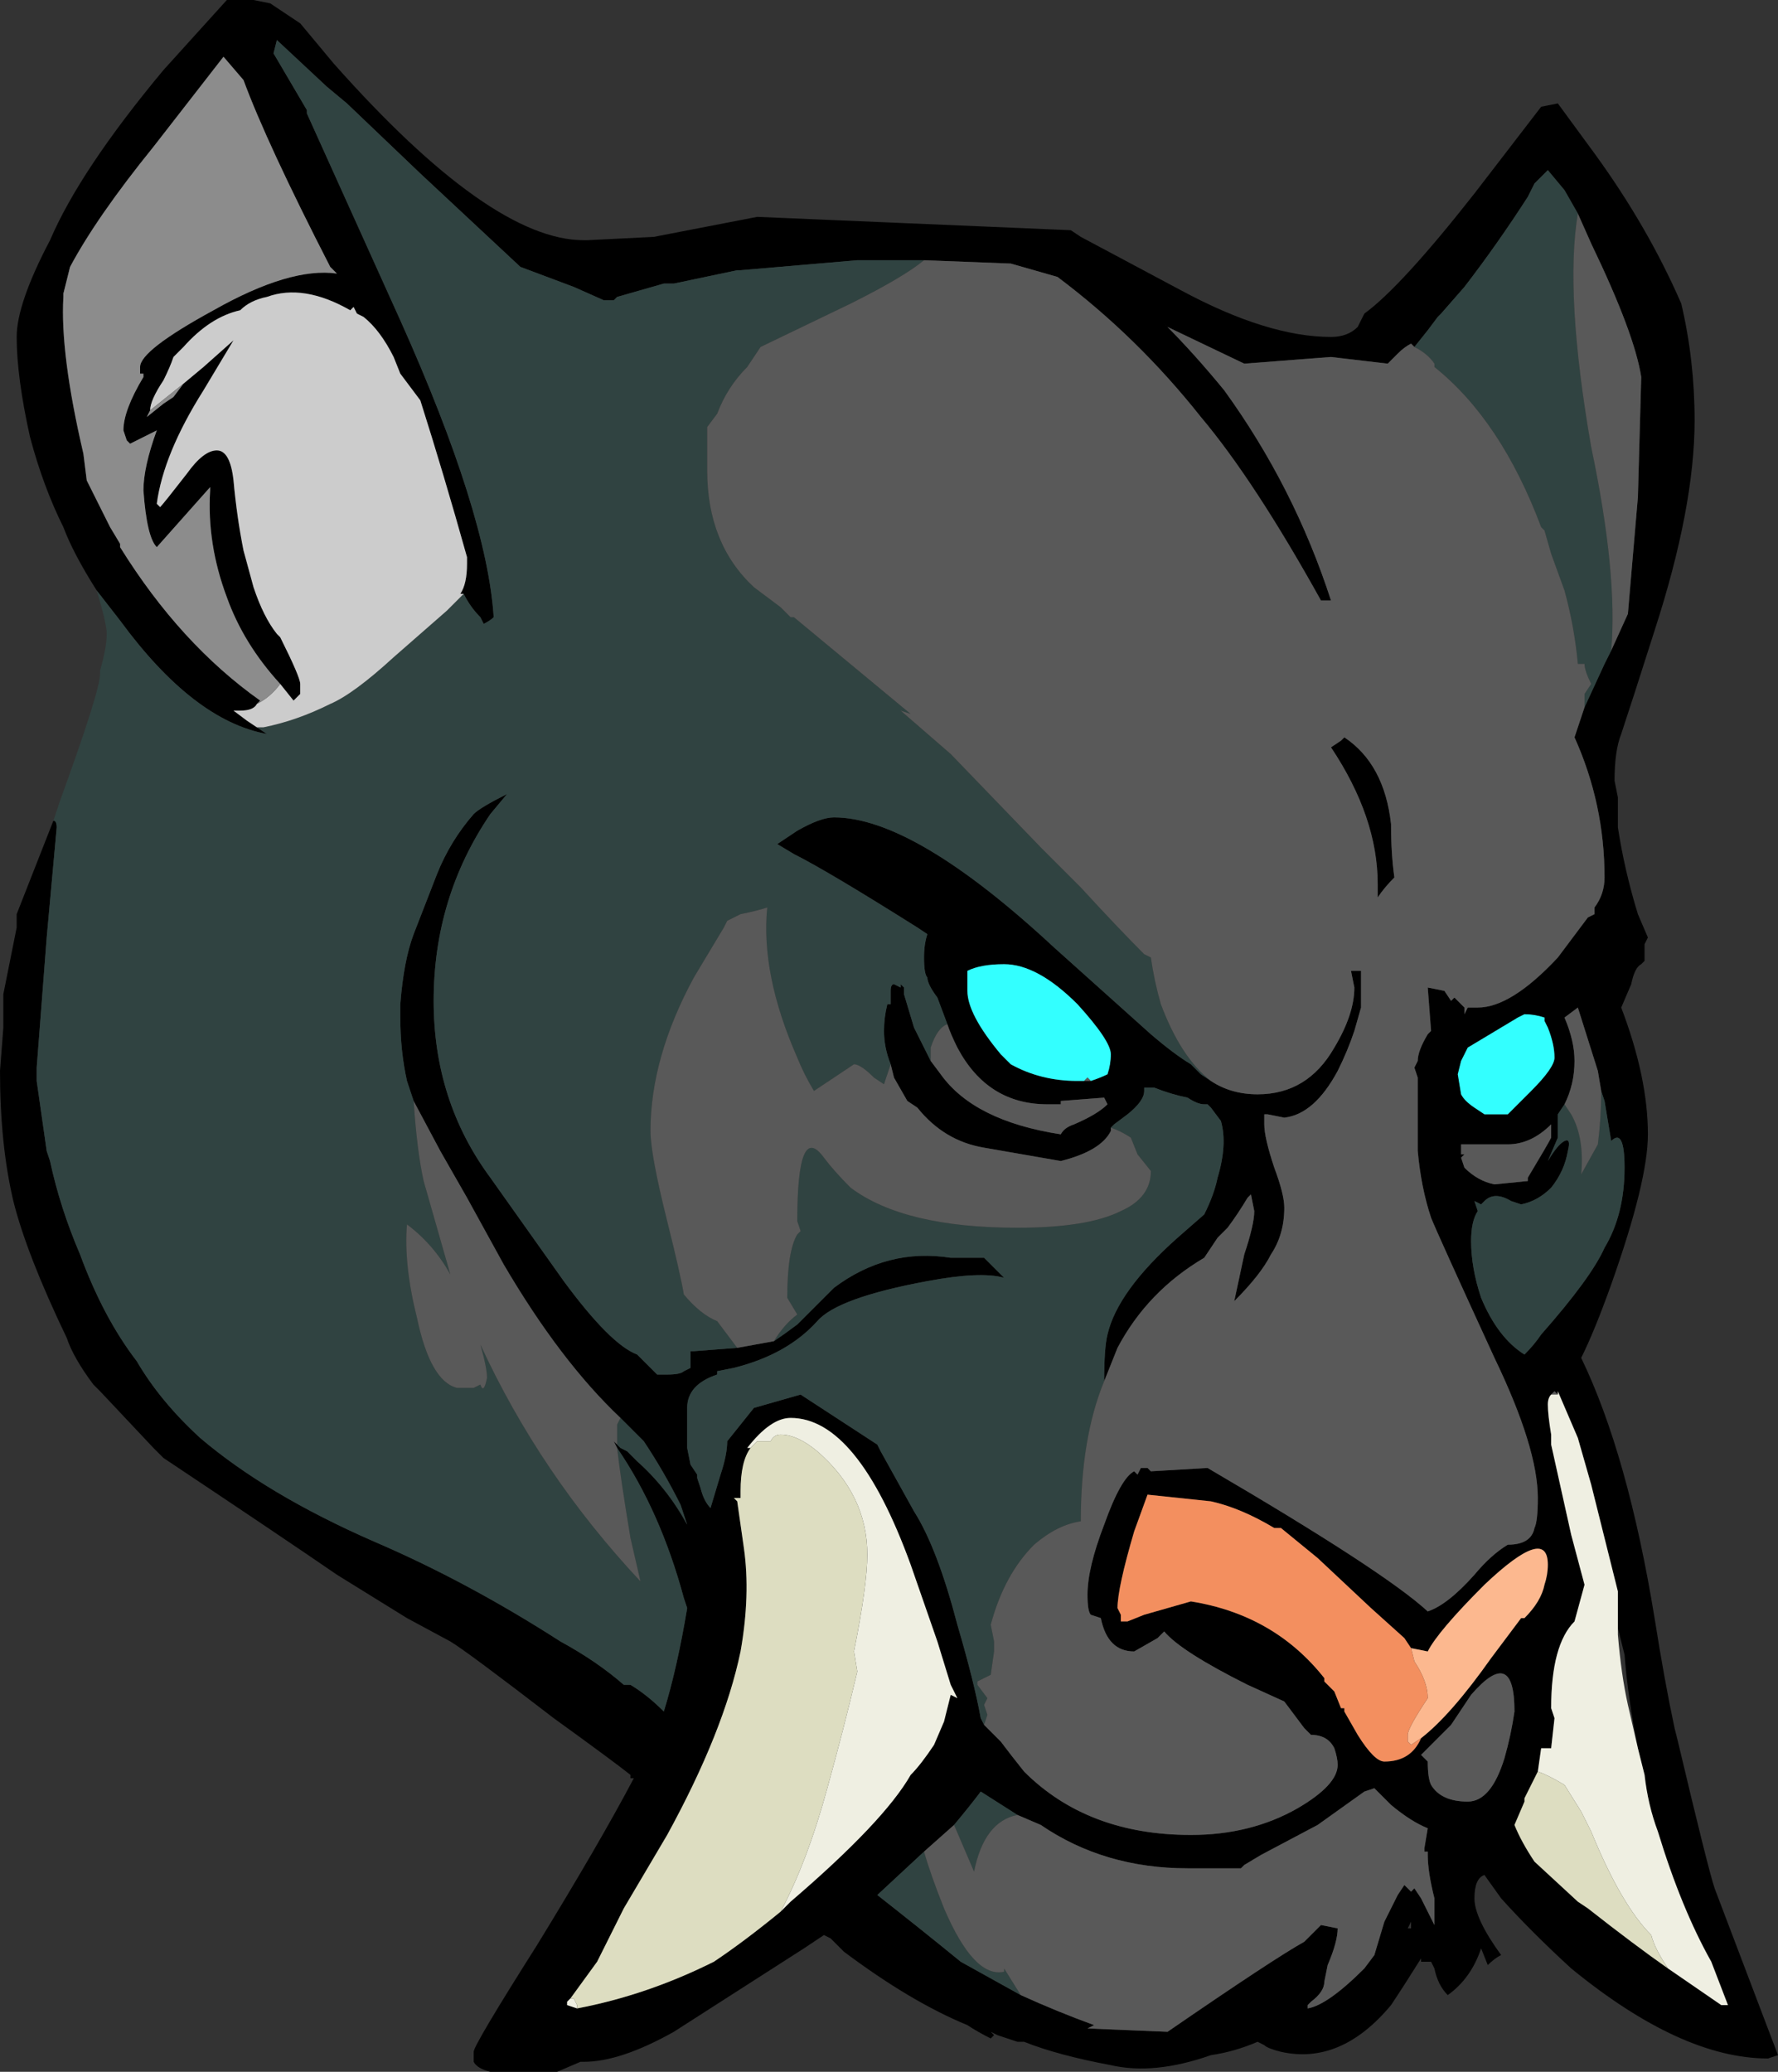 <?xml version="1.0" encoding="UTF-8" standalone="no"?>
<svg xmlns:ffdec="https://www.free-decompiler.com/flash" xmlns:xlink="http://www.w3.org/1999/xlink" ffdec:objectType="shape" height="31.05px" width="26.65px" xmlns="http://www.w3.org/2000/svg">
  <rect width="100%" height="100%" fill="#333333" stroke="none"/>
  <g transform="matrix(1.0, 0.0, 0.0, 1.0, 10.55, 33.35)">
    <path d="M-9.1 -24.5 Q-9.45 -25.05 -9.6 -25.45 -9.9 -26.05 -10.1 -26.8 -10.3 -27.7 -10.3 -28.3 -10.3 -28.8 -9.8 -29.75 -9.35 -30.8 -8.1 -32.3 L-7.15 -33.35 -6.75 -33.35 -6.5 -33.3 -6.05 -33.0 -5.55 -32.4 Q-3.2 -29.75 -1.8 -29.75 L-1.75 -29.75 -0.75 -29.8 0.8 -30.1 5.5 -29.9 5.65 -29.8 7.15 -29.0 Q8.45 -28.3 9.4 -28.3 9.65 -28.3 9.8 -28.45 L9.9 -28.65 Q10.45 -29.05 11.55 -30.45 L12.55 -31.75 12.8 -31.8 13.35 -31.05 Q14.15 -29.95 14.65 -28.8 14.85 -27.95 14.85 -27.05 14.85 -25.75 14.25 -23.9 13.9 -22.8 13.75 -22.35 13.65 -22.1 13.65 -21.65 L13.7 -21.4 13.7 -20.95 Q13.8 -20.3 14.0 -19.65 L14.15 -19.3 14.1 -19.2 14.1 -18.95 14.05 -18.9 Q13.95 -18.85 13.9 -18.6 L13.75 -18.25 13.75 -18.25 Q14.15 -17.2 14.15 -16.35 14.15 -15.65 13.6 -14.1 13.35 -13.4 13.15 -13.0 13.85 -11.55 14.25 -9.1 14.4 -8.15 14.55 -7.45 L14.6 -7.25 Q15.05 -5.35 15.15 -5.05 L16.1 -2.55 15.95 -2.5 Q14.65 -2.5 13.0 -3.85 12.4 -4.4 11.95 -4.9 L11.7 -5.25 Q11.55 -5.2 11.55 -4.9 11.55 -4.6 11.95 -4.05 11.85 -4.0 11.75 -3.9 L11.65 -4.15 Q11.5 -3.7 11.15 -3.45 11.0 -3.6 10.95 -3.85 L10.9 -3.95 10.75 -3.95 10.75 -4.0 Q10.5 -3.6 10.3 -3.3 9.55 -2.4 8.65 -2.6 8.45 -2.65 8.4 -2.7 L8.3 -2.75 Q7.95 -2.6 7.6 -2.55 6.75 -2.25 6.1 -2.4 5.3 -2.55 4.8 -2.75 L4.7 -2.75 Q4.55 -2.8 4.4 -2.85 L4.3 -2.9 4.35 -2.85 4.3 -2.8 Q4.1 -2.9 3.95 -3.0 3.1 -3.35 2.1 -4.1 L1.9 -4.3 1.8 -4.35 1.5 -4.15 -0.45 -2.9 Q-1.25 -2.45 -1.8 -2.45 L-1.85 -2.45 -2.2 -2.3 -3.2 -2.3 Q-3.4 -2.35 -3.45 -2.45 L-3.45 -2.6 Q-3.45 -2.7 -2.5 -4.2 -1.55 -5.75 -1.05 -6.7 L-1.1 -6.7 -1.1 -6.75 Q-1.35 -6.95 -2.25 -7.6 -3.55 -8.6 -3.8 -8.75 L-4.45 -9.1 -5.5 -9.75 Q-6.3 -10.3 -8.1 -11.5 L-8.25 -11.65 -9.05 -12.5 -9.15 -12.6 Q-9.45 -13.0 -9.55 -13.3 -10.15 -14.55 -10.35 -15.35 -10.55 -16.2 -10.55 -17.3 L-10.5 -17.95 -10.5 -18.45 -10.3 -19.45 -10.3 -19.65 -9.75 -21.05 Q-9.7 -21.05 -9.7 -20.95 L-9.85 -19.3 -10.0 -17.35 -10.0 -17.15 -9.85 -16.1 -9.8 -15.95 Q-9.65 -15.25 -9.35 -14.55 -9.0 -13.6 -8.5 -12.95 -8.15 -12.35 -7.55 -11.8 -6.55 -10.95 -4.95 -10.25 -3.55 -9.65 -2.15 -8.75 -1.6 -8.45 -1.2 -8.1 L-1.1 -8.1 Q-0.85 -7.95 -0.6 -7.7 -0.4 -8.35 -0.25 -9.25 L-0.3 -9.4 Q-0.65 -10.7 -1.3 -11.65 L-1.35 -11.75 -1.3 -11.7 -1.25 -11.65 -1.15 -11.6 -1.0 -11.45 Q-0.55 -11.05 -0.25 -10.5 L-0.35 -10.8 Q-0.6 -11.3 -0.9 -11.75 L-1.25 -12.1 Q-2.15 -12.95 -3.0 -14.4 L-3.55 -15.4 -3.95 -16.1 -4.35 -16.85 -4.45 -17.15 Q-4.55 -17.6 -4.55 -18.1 L-4.55 -18.3 Q-4.5 -18.95 -4.35 -19.35 L-4.0 -20.25 Q-3.8 -20.75 -3.45 -21.15 -3.35 -21.25 -2.95 -21.45 L-3.2 -21.15 Q-4.05 -19.9 -4.05 -18.35 -4.05 -16.85 -3.2 -15.7 L-2.1 -14.15 Q-1.4 -13.2 -1.0 -13.05 L-0.7 -12.75 -0.55 -12.75 Q-0.35 -12.75 -0.3 -12.8 L-0.2 -12.85 -0.2 -13.1 -0.15 -13.1 0.5 -13.15 1.05 -13.25 Q1.2 -13.35 1.4 -13.5 L1.95 -14.05 Q2.75 -14.65 3.7 -14.5 L4.2 -14.5 4.5 -14.2 Q4.15 -14.3 3.35 -14.15 2.0 -13.9 1.7 -13.55 1.25 -13.05 0.45 -12.85 L0.2 -12.8 0.2 -12.75 Q-0.25 -12.6 -0.25 -12.25 L-0.25 -11.65 -0.2 -11.4 -0.1 -11.25 -0.1 -11.2 -0.05 -11.05 Q0.0 -10.85 0.1 -10.75 L0.25 -11.25 Q0.35 -11.55 0.35 -11.75 L0.75 -12.25 1.45 -12.45 2.6 -11.7 2.65 -11.6 3.15 -10.7 Q3.5 -10.15 3.8 -9.0 4.05 -8.15 4.15 -7.6 L4.2 -7.5 4.45 -7.25 Q4.6 -7.05 4.8 -6.8 5.75 -5.85 7.3 -5.85 8.2 -5.85 8.9 -6.25 9.5 -6.6 9.5 -6.9 9.5 -7.0 9.45 -7.15 9.35 -7.35 9.1 -7.35 L9.0 -7.45 8.7 -7.85 8.15 -8.1 Q7.15 -8.6 6.9 -8.9 L6.8 -8.8 6.45 -8.6 Q6.05 -8.6 5.95 -9.1 L5.8 -9.15 Q5.75 -9.2 5.75 -9.45 5.75 -9.85 6.0 -10.5 6.25 -11.2 6.45 -11.3 L6.5 -11.25 6.55 -11.35 6.65 -11.35 6.7 -11.3 7.55 -11.35 Q10.2 -9.8 10.85 -9.2 11.15 -9.3 11.55 -9.75 11.8 -10.05 12.05 -10.2 12.4 -10.2 12.45 -10.45 12.5 -10.55 12.5 -10.9 12.5 -11.65 11.85 -13.0 11.0 -14.85 10.9 -15.1 10.75 -15.55 10.7 -16.1 10.7 -16.4 10.7 -17.2 L10.65 -17.35 10.7 -17.45 Q10.7 -17.6 10.85 -17.85 L10.9 -17.9 10.85 -18.55 11.1 -18.5 11.2 -18.35 11.25 -18.4 11.4 -18.25 11.4 -18.15 11.45 -18.25 11.6 -18.25 Q12.1 -18.25 12.8 -19.0 L13.25 -19.6 13.35 -19.65 13.35 -19.75 Q13.5 -19.95 13.5 -20.2 13.5 -21.3 13.05 -22.3 L13.2 -22.75 13.5 -23.4 13.6 -23.6 13.85 -24.15 14.0 -25.9 14.05 -27.7 Q13.95 -28.35 13.3 -29.7 L13.1 -30.15 12.9 -30.5 12.65 -30.8 12.45 -30.6 12.35 -30.4 Q11.9 -29.7 11.4 -29.05 L11.05 -28.65 11.0 -28.6 10.85 -28.4 10.65 -28.15 10.6 -28.2 Q10.5 -28.15 10.4 -28.05 L10.25 -27.9 9.4 -28.0 8.1 -27.9 6.95 -28.45 6.9 -28.5 Q7.35 -28.05 7.8 -27.5 8.85 -26.05 9.4 -24.35 9.35 -24.35 9.25 -24.35 8.25 -26.15 7.45 -27.1 6.5 -28.3 5.3 -29.2 L4.6 -29.4 3.3 -29.45 2.3 -29.45 0.55 -29.3 0.5 -29.3 -0.45 -29.1 -0.6 -29.1 -1.3 -28.9 -1.35 -28.85 -1.5 -28.85 -1.95 -29.05 -2.75 -29.35 -4.25 -30.75 -5.35 -31.8 -5.65 -32.05 -6.4 -32.75 -6.45 -32.55 -5.95 -31.7 -5.95 -31.65 -4.55 -28.55 Q-3.25 -25.65 -3.15 -24.1 -3.2 -24.05 -3.3 -24.0 L-3.35 -24.1 Q-3.5 -24.25 -3.6 -24.45 L-3.65 -24.45 Q-3.55 -24.6 -3.55 -24.9 L-3.55 -25.0 Q-3.9 -26.25 -4.25 -27.35 L-4.55 -27.75 -4.65 -28.0 Q-4.85 -28.4 -5.1 -28.6 L-5.2 -28.65 -5.25 -28.75 -5.3 -28.7 Q-6.0 -29.1 -6.55 -28.9 -6.8 -28.85 -6.95 -28.7 -7.4 -28.6 -7.8 -28.15 L-7.95 -28.0 Q-8.0 -27.85 -8.1 -27.65 -8.3 -27.35 -8.3 -27.2 L-8.35 -27.1 -8.1 -27.3 -7.95 -27.4 -7.8 -27.6 -7.5 -27.85 -7.05 -28.25 -7.5 -27.5 Q-8.1 -26.55 -8.2 -25.8 L-8.15 -25.75 Q-8.1 -25.8 -7.75 -26.25 -7.5 -26.6 -7.3 -26.6 -7.1 -26.6 -7.05 -26.15 -7.0 -25.6 -6.9 -25.1 L-6.75 -24.55 Q-6.6 -24.1 -6.4 -23.85 L-6.35 -23.8 Q-6.05 -23.2 -6.05 -23.1 -6.05 -23.0 -6.05 -22.95 L-6.15 -22.85 -6.35 -23.1 Q-6.9 -23.7 -7.15 -24.4 -7.45 -25.2 -7.4 -26.0 L-7.4 -26.05 -8.2 -25.15 Q-8.35 -25.3 -8.4 -26.0 -8.4 -26.35 -8.2 -26.9 -8.4 -26.8 -8.6 -26.7 L-8.65 -26.75 -8.7 -26.9 Q-8.7 -27.2 -8.4 -27.7 L-8.4 -27.75 -8.45 -27.75 -8.45 -27.85 Q-8.45 -28.1 -7.35 -28.7 -6.2 -29.35 -5.5 -29.25 L-5.6 -29.35 Q-6.55 -31.2 -6.9 -32.15 L-7.2 -32.5 -8.25 -31.15 Q-9.1 -30.1 -9.5 -29.35 L-9.6 -28.95 -9.6 -28.9 Q-9.65 -28.05 -9.3 -26.55 L-9.25 -26.15 -8.9 -25.45 -8.75 -25.2 -8.75 -25.15 Q-7.85 -23.7 -6.65 -22.85 L-6.7 -22.8 Q-6.75 -22.7 -6.95 -22.7 L-7.05 -22.7 -6.85 -22.55 -6.7 -22.45 -6.55 -22.35 Q-7.65 -22.55 -8.75 -24.05 L-9.1 -24.5 M7.6 -17.15 Q7.9 -16.95 8.3 -16.95 9.05 -16.95 9.45 -17.65 9.75 -18.15 9.75 -18.55 L9.7 -18.8 9.85 -18.8 9.85 -18.25 9.75 -17.9 Q9.65 -17.6 9.5 -17.3 9.15 -16.65 8.7 -16.6 L8.45 -16.65 8.4 -16.65 8.4 -16.5 Q8.4 -16.3 8.55 -15.85 8.7 -15.45 8.7 -15.25 8.7 -14.85 8.5 -14.55 8.35 -14.25 7.95 -13.85 L8.1 -14.55 Q8.25 -15.0 8.25 -15.2 L8.2 -15.45 8.15 -15.4 Q8.0 -15.15 7.85 -14.95 L7.7 -14.8 7.5 -14.5 Q6.65 -14.0 6.2 -13.15 L6.0 -12.65 Q6.0 -13.15 6.05 -13.35 6.2 -14.0 7.1 -14.8 L7.5 -15.15 Q7.65 -15.45 7.7 -15.7 7.85 -16.2 7.75 -16.55 L7.6 -16.75 7.55 -16.8 7.5 -16.8 Q7.4 -16.8 7.25 -16.9 7.0 -16.95 6.75 -17.05 L6.6 -17.05 6.6 -17.0 Q6.6 -16.85 6.35 -16.65 L6.15 -16.5 6.1 -16.45 6.1 -16.4 Q5.95 -16.1 5.35 -15.95 L4.2 -16.15 Q3.6 -16.25 3.2 -16.75 L3.05 -16.85 2.85 -17.2 2.8 -17.4 Q2.7 -17.65 2.7 -17.9 2.7 -18.1 2.75 -18.3 L2.8 -18.3 2.8 -18.5 Q2.8 -18.6 2.85 -18.6 L2.95 -18.55 2.95 -18.6 3.0 -18.55 3.0 -18.45 3.15 -17.95 Q3.3 -17.65 3.4 -17.45 L3.55 -17.25 Q4.05 -16.55 5.35 -16.35 5.4 -16.45 5.55 -16.5 5.9 -16.65 6.05 -16.8 L6.0 -16.9 5.35 -16.85 5.35 -16.8 5.15 -16.8 Q4.25 -16.8 3.8 -17.65 3.7 -17.85 3.65 -18.0 L3.5 -18.4 Q3.35 -18.6 3.35 -18.7 3.3 -18.75 3.3 -19.0 3.3 -19.2 3.35 -19.35 L3.2 -19.45 Q1.85 -20.3 1.35 -20.55 L1.1 -20.7 1.4 -20.9 Q1.75 -21.1 1.95 -21.1 3.15 -21.1 5.25 -19.15 L6.7 -17.85 Q7.05 -17.55 7.3 -17.4 L7.45 -17.25 7.6 -17.15 M12.3 -18.15 L12.2 -18.1 11.45 -17.65 11.35 -17.45 11.3 -17.25 11.35 -16.95 Q11.4 -16.85 11.55 -16.75 L11.7 -16.65 12.05 -16.65 12.4 -17.0 Q12.75 -17.35 12.75 -17.5 12.75 -17.7 12.65 -17.95 L12.6 -18.05 12.6 -18.1 Q12.45 -18.15 12.3 -18.15 M13.45 -17.0 L13.4 -17.3 13.1 -18.25 12.9 -18.1 Q13.05 -17.75 13.05 -17.45 13.05 -17.1 12.9 -16.8 L12.8 -16.65 Q12.8 -16.45 12.8 -16.3 L12.65 -15.95 Q12.8 -16.2 12.9 -16.25 13.0 -16.3 12.95 -16.1 12.9 -15.8 12.7 -15.55 12.5 -15.35 12.25 -15.3 L12.1 -15.35 Q11.85 -15.5 11.7 -15.35 L11.65 -15.3 11.55 -15.35 11.6 -15.2 Q11.5 -15.05 11.5 -14.75 11.5 -14.35 11.65 -13.9 11.9 -13.3 12.3 -13.05 12.45 -13.2 12.55 -13.35 13.3 -14.2 13.5 -14.65 13.8 -15.15 13.8 -15.85 13.8 -16.45 13.6 -16.25 L13.5 -16.85 13.45 -17.0 M11.75 -16.2 L11.35 -16.2 11.35 -16.05 11.4 -16.05 11.35 -16.0 11.4 -15.85 Q11.6 -15.65 11.85 -15.6 L12.35 -15.65 12.35 -15.7 Q12.65 -16.2 12.7 -16.3 L12.7 -16.5 Q12.4 -16.2 12.05 -16.2 L11.75 -16.2 M9.55 -22.25 L9.6 -22.3 Q10.2 -21.9 10.3 -21.0 10.3 -20.55 10.35 -20.2 10.2 -20.05 10.1 -19.9 L10.1 -20.1 Q10.1 -21.1 9.4 -22.15 L9.55 -22.25 M5.8 -17.15 Q5.95 -17.2 6.05 -17.25 6.1 -17.4 6.1 -17.55 6.1 -17.75 5.6 -18.3 5.0 -18.9 4.5 -18.9 4.15 -18.9 3.95 -18.8 3.95 -18.65 3.95 -18.5 3.95 -18.15 4.45 -17.55 L4.6 -17.4 Q5.05 -17.15 5.6 -17.15 L5.7 -17.15 5.8 -17.15 M8.0 -16.15 L8.0 -16.15 M10.6 -8.65 L10.5 -8.8 10.0 -9.25 9.2 -10.0 8.65 -10.45 8.55 -10.45 Q8.05 -10.75 7.6 -10.85 L6.65 -10.95 6.45 -10.4 Q6.2 -9.55 6.2 -9.25 L6.25 -9.15 6.25 -9.05 6.35 -9.05 6.6 -9.15 7.3 -9.35 Q8.55 -9.15 9.3 -8.2 L9.3 -8.15 9.45 -8.0 9.55 -7.75 9.6 -7.75 9.6 -7.7 9.8 -7.35 Q10.05 -6.95 10.2 -6.95 10.6 -6.95 10.75 -7.3 11.2 -7.65 11.8 -8.5 L12.25 -9.1 12.3 -9.1 Q12.55 -9.35 12.6 -9.6 12.65 -9.75 12.65 -9.9 12.65 -10.5 11.7 -9.6 11.0 -8.9 10.85 -8.6 L10.6 -8.65 M11.5 -7.95 L11.2 -7.5 10.75 -7.05 10.85 -6.95 Q10.85 -6.7 10.9 -6.6 11.05 -6.35 11.45 -6.35 11.8 -6.35 12.0 -7.0 12.1 -7.35 12.15 -7.7 12.15 -8.7 11.5 -7.95 M1.15 -4.7 L1.3 -4.85 Q2.7 -6.05 3.1 -6.75 3.25 -6.9 3.45 -7.2 L3.6 -7.55 3.7 -7.95 3.8 -7.9 3.7 -8.1 3.5 -8.75 3.1 -9.9 Q2.3 -12.1 1.3 -12.1 1.0 -12.1 0.65 -11.65 L0.7 -11.65 Q0.55 -11.45 0.55 -11.0 L0.55 -10.9 0.45 -10.9 0.5 -10.85 0.6 -10.15 Q0.7 -9.45 0.55 -8.6 0.3 -7.4 -0.55 -5.85 L-1.2 -4.75 -1.6 -3.95 -2.0 -3.4 -2.05 -3.35 -2.05 -3.3 -1.9 -3.25 Q-0.85 -3.45 0.15 -3.95 0.6 -4.25 1.15 -4.7 M3.6 -7.55 L3.6 -7.55 M4.75 -3.45 Q5.3 -3.2 5.85 -3.0 L5.75 -2.95 6.95 -2.9 Q8.55 -4.0 9.0 -4.25 L9.25 -4.5 9.5 -4.45 Q9.5 -4.25 9.35 -3.9 L9.3 -3.65 Q9.3 -3.5 9.1 -3.35 L9.05 -3.3 9.05 -3.25 Q9.35 -3.3 9.9 -3.85 L10.05 -4.05 10.2 -4.55 10.4 -4.95 10.5 -5.1 10.6 -5.0 10.65 -5.05 10.75 -4.9 10.95 -4.5 10.95 -4.9 Q10.85 -5.3 10.85 -5.55 L10.85 -5.6 10.8 -5.6 10.8 -5.65 10.85 -5.95 Q10.6 -6.05 10.3 -6.3 L10.05 -6.55 9.9 -6.5 9.2 -6.0 8.35 -5.55 8.1 -5.4 8.05 -5.35 7.25 -5.35 Q6.0 -5.35 5.05 -6.0 L4.7 -6.15 4.15 -6.5 Q4.0 -6.3 3.75 -6.0 L3.3 -5.6 2.6 -4.95 Q3.3 -4.4 3.85 -3.95 L4.75 -3.45 M11.35 -4.95 L11.35 -4.95 M10.6 -4.45 L10.6 -4.55 10.55 -4.45 10.6 -4.45 M12.8 -12.45 L12.75 -12.5 12.7 -12.45 Q12.65 -12.4 12.65 -12.3 12.65 -12.15 12.7 -11.85 L12.7 -11.7 13.0 -10.35 13.2 -9.6 13.05 -9.05 Q12.7 -8.7 12.7 -7.75 L12.75 -7.6 12.7 -7.15 12.55 -7.15 12.5 -6.8 12.3 -6.4 12.3 -6.35 12.15 -6.0 Q12.25 -5.75 12.45 -5.45 L13.1 -4.85 13.25 -4.75 Q13.95 -4.2 14.45 -3.85 L15.25 -3.3 15.35 -3.3 15.1 -3.95 Q14.65 -4.75 14.3 -5.9 14.15 -6.3 14.1 -6.75 L14.0 -7.15 Q13.85 -7.9 13.8 -8.55 L13.7 -8.95 13.7 -9.5 13.3 -11.1 13.1 -11.8 12.8 -12.5 12.8 -12.45" fill="#000000" fill-rule="evenodd" stroke="none"/>
    <path d="M10.9 -17.9 L10.85 -17.85 10.9 -17.9" fill="#e47327" fill-rule="evenodd" stroke="none"/>
    <path d="M10.75 -7.3 L10.6 -7.2 10.55 -7.25 10.55 -7.35 Q10.55 -7.45 10.85 -7.9 10.85 -8.15 10.65 -8.45 L10.6 -8.65 10.85 -8.6 Q11.0 -8.9 11.7 -9.6 12.65 -10.5 12.65 -9.9 12.65 -9.75 12.6 -9.6 12.55 -9.35 12.3 -9.1 L12.25 -9.1 11.8 -8.5 Q11.2 -7.65 10.75 -7.3" fill="#fcb88f" fill-rule="evenodd" stroke="none"/>
    <path d="M10.75 -7.3 Q10.6 -6.95 10.2 -6.95 10.05 -6.95 9.8 -7.35 L9.6 -7.7 9.6 -7.75 9.55 -7.75 9.45 -8.0 9.3 -8.15 9.3 -8.2 Q8.55 -9.15 7.3 -9.35 L6.6 -9.15 6.35 -9.05 6.25 -9.05 6.25 -9.15 6.2 -9.25 Q6.2 -9.55 6.45 -10.4 L6.65 -10.95 7.6 -10.85 Q8.05 -10.75 8.55 -10.45 L8.65 -10.45 9.2 -10.0 10.0 -9.25 10.5 -8.8 10.6 -8.65 10.65 -8.45 Q10.85 -8.15 10.85 -7.9 10.55 -7.45 10.55 -7.35 L10.55 -7.25 10.6 -7.2 10.75 -7.3" fill="#f38f5f" fill-rule="evenodd" stroke="none"/>
    <path d="M12.3 -18.15 Q12.45 -18.15 12.6 -18.1 L12.6 -18.05 12.65 -17.95 Q12.75 -17.7 12.75 -17.5 12.75 -17.35 12.4 -17.0 L12.05 -16.65 11.7 -16.65 11.55 -16.75 Q11.4 -16.85 11.35 -16.95 L11.3 -17.25 11.35 -17.45 11.45 -17.65 12.2 -18.1 12.3 -18.15 M5.7 -17.15 L5.6 -17.15 Q5.05 -17.15 4.6 -17.4 L4.45 -17.55 Q3.95 -18.15 3.95 -18.5 3.95 -18.65 3.95 -18.8 4.15 -18.9 4.5 -18.9 5.0 -18.9 5.6 -18.3 6.1 -17.75 6.1 -17.55 6.1 -17.4 6.05 -17.25 5.95 -17.2 5.8 -17.15 L5.75 -17.2 5.7 -17.15" fill="#33ffff" fill-rule="evenodd" stroke="none"/>
    <path d="M-9.1 -24.5 L-8.75 -24.05 Q-7.65 -22.55 -6.55 -22.35 L-6.7 -22.45 -6.6 -22.45 Q-6.1 -22.55 -5.6 -22.8 -5.25 -22.95 -4.65 -23.5 L-3.85 -24.2 -3.6 -24.45 Q-3.5 -24.25 -3.35 -24.1 L-3.3 -24.0 Q-3.2 -24.05 -3.15 -24.1 -3.25 -25.65 -4.55 -28.55 L-5.95 -31.65 -5.95 -31.7 -6.45 -32.55 -6.4 -32.75 -5.65 -32.05 -5.35 -31.8 -4.25 -30.75 -2.75 -29.35 -1.95 -29.05 -1.5 -28.85 -1.35 -28.85 -1.3 -28.9 -0.6 -29.1 -0.45 -29.1 0.5 -29.3 0.55 -29.3 2.3 -29.45 3.3 -29.45 Q3.0 -29.2 2.2 -28.8 L0.85 -28.15 0.65 -27.85 Q0.35 -27.55 0.2 -27.15 L0.05 -26.95 0.05 -26.3 Q0.05 -25.2 0.75 -24.55 L1.15 -24.25 1.3 -24.1 1.35 -24.1 3.1 -22.65 2.95 -22.7 3.7 -22.05 5.05 -20.65 5.65 -20.05 Q6.2 -19.45 6.6 -19.05 L6.7 -19.0 Q6.75 -18.65 6.85 -18.3 7.15 -17.5 7.6 -17.15 L7.45 -17.25 7.3 -17.4 Q7.05 -17.55 6.7 -17.85 L5.25 -19.15 Q3.15 -21.1 1.95 -21.1 1.75 -21.1 1.4 -20.9 L1.1 -20.7 1.35 -20.55 Q1.85 -20.3 3.2 -19.45 L3.35 -19.35 Q3.3 -19.2 3.3 -19.0 3.3 -18.75 3.35 -18.7 3.35 -18.6 3.5 -18.4 L3.65 -18.0 Q3.5 -17.95 3.4 -17.65 L3.4 -17.45 Q3.3 -17.65 3.15 -17.95 L3.0 -18.45 3.0 -18.55 2.95 -18.6 2.95 -18.55 2.85 -18.6 Q2.8 -18.6 2.8 -18.5 L2.8 -18.3 2.75 -18.3 Q2.7 -18.1 2.7 -17.9 2.7 -17.65 2.8 -17.4 L2.7 -17.1 2.55 -17.2 Q2.35 -17.4 2.25 -17.4 L1.65 -17.0 Q1.5 -17.25 1.4 -17.5 0.85 -18.75 0.95 -19.75 0.8 -19.7 0.55 -19.65 L0.35 -19.55 0.3 -19.45 -0.15 -18.7 Q-0.8 -17.5 -0.8 -16.4 -0.8 -16.05 -0.55 -15.05 -0.35 -14.25 -0.3 -13.95 -0.05 -13.65 0.2 -13.55 L0.5 -13.15 -0.15 -13.1 -0.2 -13.1 -0.2 -12.85 -0.3 -12.8 Q-0.35 -12.75 -0.55 -12.75 L-0.7 -12.75 -1.0 -13.05 Q-1.4 -13.2 -2.1 -14.15 L-3.2 -15.7 Q-4.05 -16.85 -4.05 -18.35 -4.05 -19.9 -3.2 -21.15 L-2.95 -21.45 Q-3.35 -21.25 -3.45 -21.15 -3.8 -20.75 -4.0 -20.25 L-4.35 -19.35 Q-4.5 -18.95 -4.55 -18.3 L-4.55 -18.1 Q-4.55 -17.6 -4.45 -17.15 L-4.35 -16.85 Q-4.3 -16.1 -4.2 -15.65 L-3.8 -14.25 Q-4.05 -14.7 -4.45 -15.0 -4.5 -14.4 -4.3 -13.6 -4.1 -12.65 -3.7 -12.55 L-3.45 -12.55 -3.35 -12.6 Q-3.3 -12.45 -3.25 -12.7 -3.25 -12.85 -3.35 -13.2 -2.45 -11.25 -0.95 -9.65 L-1.1 -10.3 Q-1.25 -11.2 -1.3 -11.65 -0.65 -10.7 -0.3 -9.4 L-0.25 -9.25 Q-0.4 -8.35 -0.6 -7.7 -0.85 -7.95 -1.1 -8.1 L-1.2 -8.1 Q-1.6 -8.45 -2.15 -8.75 -3.55 -9.65 -4.95 -10.25 -6.55 -10.95 -7.55 -11.8 -8.15 -12.35 -8.5 -12.95 -9.0 -13.6 -9.35 -14.55 -9.65 -15.25 -9.8 -15.95 L-9.85 -16.1 -10.0 -17.15 -10.0 -17.35 -9.85 -19.3 -9.7 -20.95 Q-9.7 -21.05 -9.75 -21.05 L-9.65 -21.35 Q-9.05 -23.0 -9.05 -23.25 L-9.05 -23.3 Q-8.95 -23.65 -8.95 -23.85 -8.95 -24.0 -9.1 -24.5 M10.65 -28.15 L10.85 -28.4 11.0 -28.6 11.05 -28.65 11.4 -29.05 Q11.9 -29.7 12.35 -30.4 L12.45 -30.6 12.65 -30.8 12.9 -30.5 13.1 -30.15 Q12.9 -28.95 13.3 -26.65 13.7 -24.75 13.6 -23.6 L13.5 -23.4 13.2 -22.75 13.2 -22.95 13.3 -23.1 Q13.2 -23.3 13.2 -23.4 L13.1 -23.4 Q13.05 -23.95 12.9 -24.5 L12.7 -25.05 12.6 -25.4 12.55 -25.45 Q11.95 -27.05 10.95 -27.85 L10.95 -27.9 Q10.85 -28.05 10.65 -28.15 M4.2 -7.5 L4.15 -7.6 Q4.05 -8.15 3.8 -9.0 3.5 -10.15 3.15 -10.7 L2.65 -11.6 2.6 -11.7 1.45 -12.45 0.75 -12.25 0.35 -11.75 Q0.35 -11.55 0.25 -11.25 L0.1 -10.75 Q0.0 -10.85 -0.05 -11.05 L-0.1 -11.2 -0.1 -11.25 -0.2 -11.4 -0.25 -11.65 -0.25 -12.25 Q-0.25 -12.6 0.2 -12.75 L0.2 -12.8 0.45 -12.85 Q1.25 -13.05 1.7 -13.55 2.0 -13.9 3.35 -14.15 4.15 -14.3 4.5 -14.2 L4.2 -14.5 3.7 -14.5 Q2.75 -14.65 1.95 -14.05 L1.4 -13.5 Q1.2 -13.35 1.05 -13.25 1.2 -13.5 1.4 -13.65 L1.25 -13.9 Q1.25 -14.6 1.4 -14.85 L1.45 -14.9 1.4 -15.05 Q1.4 -16.55 1.8 -16.0 1.95 -15.8 2.2 -15.55 3.0 -14.95 4.7 -14.95 5.75 -14.95 6.25 -15.2 6.7 -15.4 6.7 -15.8 L6.5 -16.05 6.4 -16.3 Q6.25 -16.4 6.1 -16.45 L6.15 -16.5 6.35 -16.65 Q6.6 -16.85 6.6 -17.0 L6.6 -17.05 6.75 -17.05 Q7.0 -16.95 7.25 -16.9 7.4 -16.8 7.5 -16.8 L7.55 -16.8 7.6 -16.75 7.75 -16.55 Q7.85 -16.2 7.7 -15.7 7.65 -15.45 7.5 -15.15 L7.1 -14.8 Q6.2 -14.0 6.05 -13.35 6.0 -13.15 6.0 -12.65 5.65 -11.8 5.65 -10.55 5.3 -10.5 4.95 -10.2 4.5 -9.75 4.3 -9.0 L4.35 -8.75 4.35 -8.6 4.3 -8.25 4.1 -8.15 4.1 -8.1 4.25 -7.9 4.2 -7.8 4.25 -7.65 4.2 -7.5 M-1.25 -12.1 L-0.9 -11.75 Q-0.6 -11.3 -0.35 -10.8 L-0.25 -10.5 Q-0.55 -11.05 -1.0 -11.45 L-1.15 -11.6 -1.25 -11.65 -1.3 -11.7 -1.3 -12.0 -1.25 -12.1 M12.9 -16.8 L13.0 -16.65 Q13.2 -16.3 13.15 -15.75 L13.4 -16.2 Q13.45 -16.6 13.45 -17.0 L13.5 -16.85 13.6 -16.25 Q13.8 -16.45 13.8 -15.85 13.8 -15.15 13.5 -14.65 13.3 -14.2 12.55 -13.35 12.45 -13.2 12.3 -13.05 11.9 -13.3 11.65 -13.9 11.5 -14.35 11.5 -14.75 11.5 -15.05 11.6 -15.2 L11.55 -15.35 11.65 -15.3 11.7 -15.35 Q11.85 -15.5 12.1 -15.35 L12.25 -15.3 Q12.5 -15.35 12.7 -15.55 12.9 -15.8 12.95 -16.1 13.0 -16.3 12.9 -16.25 12.8 -16.2 12.65 -15.95 L12.8 -16.3 Q12.8 -16.45 12.8 -16.65 L12.9 -16.8 M8.0 -16.15 L8.0 -16.15 M3.6 -7.55 L3.6 -7.55 M4.7 -6.15 Q4.2 -6.05 4.05 -5.3 L3.75 -6.0 Q4.0 -6.3 4.15 -6.5 L4.7 -6.15 M3.3 -5.6 Q3.4 -5.25 3.6 -4.75 4.05 -3.7 4.5 -3.8 L4.5 -3.85 4.75 -3.45 3.85 -3.95 Q3.3 -4.4 2.6 -4.95 L3.3 -5.6" fill="#304341" fill-rule="evenodd" stroke="none"/>
    <path d="M3.3 -29.45 L4.6 -29.4 5.3 -29.2 Q6.5 -28.3 7.45 -27.1 8.25 -26.15 9.25 -24.35 9.35 -24.35 9.4 -24.35 8.85 -26.05 7.8 -27.5 7.35 -28.05 6.9 -28.5 L6.95 -28.45 8.1 -27.9 9.4 -28.0 10.25 -27.9 10.4 -28.05 Q10.5 -28.15 10.6 -28.2 L10.65 -28.15 Q10.85 -28.05 10.95 -27.9 L10.95 -27.85 Q11.95 -27.05 12.55 -25.45 L12.6 -25.4 12.7 -25.05 12.9 -24.5 Q13.05 -23.95 13.1 -23.4 L13.2 -23.4 Q13.2 -23.3 13.3 -23.1 L13.2 -22.95 13.2 -22.75 13.05 -22.3 Q13.5 -21.3 13.5 -20.2 13.5 -19.95 13.35 -19.75 L13.35 -19.65 13.25 -19.6 12.8 -19.0 Q12.1 -18.25 11.6 -18.25 L11.45 -18.25 11.4 -18.15 11.4 -18.25 11.25 -18.4 11.2 -18.35 11.1 -18.5 10.85 -18.55 10.9 -17.9 10.85 -17.85 Q10.7 -17.6 10.7 -17.45 L10.65 -17.35 10.7 -17.2 Q10.7 -16.4 10.7 -16.1 10.75 -15.55 10.9 -15.1 11.0 -14.85 11.85 -13.0 12.5 -11.65 12.5 -10.9 12.5 -10.55 12.45 -10.45 12.4 -10.2 12.05 -10.2 11.8 -10.05 11.55 -9.75 11.15 -9.3 10.85 -9.2 10.2 -9.8 7.55 -11.35 L6.7 -11.3 6.65 -11.35 6.55 -11.35 6.5 -11.25 6.45 -11.3 Q6.25 -11.2 6.0 -10.5 5.75 -9.85 5.75 -9.45 5.75 -9.2 5.8 -9.15 L5.95 -9.1 Q6.05 -8.6 6.45 -8.6 L6.8 -8.8 6.9 -8.9 Q7.15 -8.6 8.15 -8.1 L8.7 -7.85 9.0 -7.45 9.1 -7.35 Q9.35 -7.35 9.45 -7.15 9.5 -7.0 9.5 -6.9 9.5 -6.6 8.9 -6.25 8.2 -5.85 7.3 -5.85 5.75 -5.85 4.8 -6.8 4.6 -7.05 4.45 -7.25 L4.2 -7.5 4.25 -7.65 4.2 -7.8 4.25 -7.9 4.1 -8.1 4.1 -8.15 4.3 -8.25 4.35 -8.6 4.35 -8.75 4.3 -9.0 Q4.5 -9.75 4.95 -10.2 5.3 -10.5 5.65 -10.55 5.65 -11.8 6.0 -12.65 L6.2 -13.15 Q6.65 -14.0 7.5 -14.5 L7.7 -14.8 7.85 -14.95 Q8.0 -15.15 8.15 -15.4 L8.2 -15.45 8.25 -15.2 Q8.25 -15.0 8.1 -14.55 L7.95 -13.85 Q8.35 -14.25 8.5 -14.55 8.7 -14.85 8.7 -15.25 8.7 -15.45 8.55 -15.85 8.4 -16.3 8.4 -16.5 L8.4 -16.65 8.45 -16.65 8.7 -16.6 Q9.15 -16.65 9.5 -17.3 9.65 -17.6 9.75 -17.9 L9.85 -18.25 9.85 -18.8 9.7 -18.8 9.75 -18.55 Q9.75 -18.15 9.45 -17.65 9.05 -16.95 8.3 -16.95 7.9 -16.95 7.6 -17.15 7.15 -17.5 6.85 -18.3 6.75 -18.65 6.7 -19.0 L6.6 -19.05 Q6.2 -19.45 5.65 -20.05 L5.05 -20.65 3.7 -22.05 2.95 -22.7 3.1 -22.65 1.35 -24.1 1.3 -24.1 1.15 -24.25 0.75 -24.55 Q0.05 -25.2 0.05 -26.3 L0.05 -26.95 0.2 -27.15 Q0.35 -27.55 0.65 -27.85 L0.85 -28.15 2.2 -28.8 Q3.0 -29.2 3.3 -29.45 M13.1 -30.15 L13.3 -29.7 Q13.95 -28.35 14.05 -27.7 L14.0 -25.9 13.85 -24.15 13.6 -23.6 Q13.7 -24.75 13.3 -26.65 12.9 -28.95 13.1 -30.15 M1.05 -13.25 L0.5 -13.15 0.2 -13.55 Q-0.05 -13.65 -0.3 -13.95 -0.35 -14.25 -0.55 -15.05 -0.8 -16.05 -0.8 -16.4 -0.8 -17.5 -0.15 -18.7 L0.3 -19.45 0.35 -19.55 0.55 -19.65 Q0.8 -19.7 0.95 -19.75 0.85 -18.75 1.4 -17.5 1.5 -17.25 1.65 -17.0 L2.25 -17.4 Q2.35 -17.4 2.55 -17.2 L2.7 -17.1 2.8 -17.4 2.85 -17.2 3.05 -16.85 3.2 -16.75 Q3.6 -16.25 4.2 -16.15 L5.35 -15.95 Q5.95 -16.1 6.1 -16.4 L6.1 -16.45 Q6.25 -16.4 6.4 -16.3 L6.5 -16.05 6.7 -15.8 Q6.7 -15.4 6.25 -15.2 5.75 -14.95 4.7 -14.95 3.0 -14.95 2.2 -15.55 1.95 -15.8 1.8 -16.0 1.4 -16.55 1.4 -15.05 L1.45 -14.9 1.4 -14.85 Q1.25 -14.6 1.25 -13.9 L1.4 -13.65 Q1.2 -13.5 1.05 -13.25 M-4.35 -16.85 L-3.95 -16.1 -3.55 -15.4 -3.0 -14.4 Q-2.15 -12.95 -1.25 -12.1 L-1.3 -12.0 -1.3 -11.7 -1.35 -11.75 -1.3 -11.65 Q-1.25 -11.2 -1.1 -10.3 L-0.95 -9.65 Q-2.45 -11.25 -3.35 -13.2 -3.25 -12.85 -3.25 -12.7 -3.3 -12.45 -3.35 -12.6 L-3.45 -12.55 -3.7 -12.55 Q-4.1 -12.65 -4.3 -13.6 -4.5 -14.4 -4.45 -15.0 -4.05 -14.7 -3.8 -14.25 L-4.2 -15.65 Q-4.3 -16.1 -4.35 -16.85 M12.9 -16.8 Q13.05 -17.1 13.05 -17.45 13.05 -17.75 12.9 -18.1 L13.1 -18.25 13.4 -17.3 13.45 -17.0 Q13.45 -16.6 13.4 -16.2 L13.15 -15.75 Q13.2 -16.3 13.0 -16.65 L12.9 -16.8 M9.55 -22.25 L9.4 -22.15 Q10.1 -21.1 10.1 -20.1 L10.1 -19.9 Q10.2 -20.05 10.35 -20.2 10.3 -20.55 10.3 -21.0 10.2 -21.9 9.6 -22.3 L9.55 -22.25 M11.75 -16.2 L12.05 -16.2 Q12.4 -16.2 12.7 -16.5 L12.7 -16.3 Q12.65 -16.2 12.35 -15.7 L12.35 -15.65 11.85 -15.6 Q11.6 -15.65 11.4 -15.85 L11.35 -16.0 11.4 -16.05 11.35 -16.05 11.35 -16.2 11.75 -16.2 M3.65 -18.0 Q3.7 -17.85 3.8 -17.65 4.25 -16.8 5.15 -16.8 L5.35 -16.8 5.35 -16.85 6.0 -16.9 6.05 -16.8 Q5.9 -16.65 5.55 -16.5 5.4 -16.45 5.35 -16.35 4.05 -16.55 3.55 -17.25 L3.4 -17.45 3.4 -17.65 Q3.5 -17.95 3.65 -18.0 M5.7 -17.15 L5.75 -17.2 5.8 -17.15 5.7 -17.15 M11.5 -7.95 Q12.15 -8.7 12.15 -7.7 12.1 -7.35 12.0 -7.0 11.8 -6.35 11.45 -6.35 11.05 -6.35 10.9 -6.6 10.85 -6.7 10.85 -6.95 L10.75 -7.05 11.2 -7.5 11.5 -7.95 M4.7 -6.15 L5.05 -6.0 Q6.0 -5.35 7.25 -5.35 L8.05 -5.35 8.1 -5.4 8.35 -5.55 9.2 -6.0 9.9 -6.5 10.05 -6.55 10.3 -6.3 Q10.6 -6.05 10.85 -5.95 L10.8 -5.65 10.8 -5.6 10.85 -5.6 10.85 -5.55 Q10.85 -5.3 10.95 -4.9 L10.95 -4.5 10.75 -4.9 10.65 -5.05 10.6 -5.0 10.5 -5.1 10.4 -4.95 10.2 -4.55 10.05 -4.05 9.9 -3.85 Q9.35 -3.3 9.05 -3.25 L9.05 -3.3 9.1 -3.35 Q9.3 -3.5 9.3 -3.65 L9.35 -3.9 Q9.5 -4.25 9.5 -4.45 L9.25 -4.5 9.0 -4.25 Q8.55 -4.0 6.95 -2.9 L5.75 -2.95 5.85 -3.0 Q5.3 -3.2 4.75 -3.45 L4.5 -3.85 4.5 -3.8 Q4.05 -3.7 3.6 -4.75 3.4 -5.25 3.3 -5.6 L3.75 -6.0 4.05 -5.3 Q4.2 -6.05 4.7 -6.15 M12.8 -12.45 L12.7 -12.45 12.75 -12.5 12.8 -12.45 M12.7 -11.85 L12.7 -11.7 12.7 -11.85" fill="#595959" fill-rule="evenodd" stroke="none"/>
    <path d="M1.15 -4.7 Q1.55 -5.45 1.85 -6.55 2.1 -7.45 2.3 -8.3 L2.25 -8.6 Q2.45 -9.6 2.45 -10.05 2.45 -10.95 1.7 -11.6 1.4 -11.85 1.15 -11.85 1.05 -11.85 1.0 -11.75 0.9 -11.75 0.8 -11.75 L0.7 -11.65 0.65 -11.65 Q1.0 -12.1 1.3 -12.1 2.3 -12.1 3.1 -9.9 L3.5 -8.75 3.7 -8.1 3.8 -7.9 3.7 -7.95 3.6 -7.55 3.45 -7.2 Q3.25 -6.9 3.1 -6.75 2.7 -6.05 1.3 -4.85 L1.15 -4.7 M-2.0 -3.4 L-1.95 -3.4 -1.9 -3.3 -1.9 -3.25 -2.05 -3.3 -2.05 -3.35 -2.0 -3.4 M12.7 -12.45 L12.8 -12.45 12.8 -12.5 13.1 -11.8 13.3 -11.1 13.7 -9.5 13.7 -8.95 13.7 -8.85 Q13.75 -8.25 13.85 -7.8 L14.0 -7.15 14.1 -6.75 Q14.15 -6.3 14.3 -5.9 14.65 -4.75 15.1 -3.95 L15.35 -3.3 15.25 -3.3 14.45 -3.85 Q14.25 -4.15 14.2 -4.35 13.75 -4.8 13.3 -5.9 L13.15 -6.2 12.9 -6.6 Q12.65 -6.75 12.5 -6.8 L12.55 -7.15 12.7 -7.15 12.75 -7.6 12.7 -7.75 Q12.7 -8.7 13.05 -9.05 L13.2 -9.6 13.0 -10.35 12.7 -11.7 12.7 -11.85 Q12.65 -12.15 12.65 -12.3 12.65 -12.4 12.7 -12.45" fill="#efefe2" fill-rule="evenodd" stroke="none"/>
    <path d="M0.7 -11.65 L0.8 -11.75 Q0.9 -11.75 1.0 -11.75 1.05 -11.85 1.15 -11.85 1.4 -11.85 1.7 -11.6 2.45 -10.95 2.45 -10.05 2.45 -9.6 2.25 -8.6 L2.3 -8.3 Q2.1 -7.45 1.85 -6.55 1.55 -5.45 1.15 -4.7 0.6 -4.25 0.15 -3.95 -0.85 -3.45 -1.9 -3.25 L-1.9 -3.3 -1.95 -3.4 -2.0 -3.4 -1.6 -3.95 -1.2 -4.75 -0.55 -5.85 Q0.3 -7.4 0.55 -8.6 0.7 -9.45 0.6 -10.15 L0.5 -10.85 0.45 -10.9 0.55 -10.9 0.55 -11.0 Q0.55 -11.45 0.7 -11.65 M12.5 -6.8 Q12.65 -6.75 12.9 -6.6 L13.15 -6.2 13.3 -5.9 Q13.75 -4.8 14.2 -4.35 14.25 -4.15 14.45 -3.85 13.95 -4.2 13.25 -4.75 L13.1 -4.85 12.45 -5.45 Q12.25 -5.75 12.15 -6.0 L12.3 -6.35 12.3 -6.4 12.5 -6.8" fill="#ddddc1" fill-rule="evenodd" stroke="none"/>
    <path d="M-6.7 -22.45 L-6.85 -22.55 -7.05 -22.7 -6.95 -22.7 Q-6.75 -22.7 -6.7 -22.8 -6.5 -22.9 -6.35 -23.1 L-6.15 -22.85 -6.05 -22.95 Q-6.05 -23.0 -6.05 -23.1 -6.05 -23.2 -6.35 -23.8 L-6.4 -23.85 Q-6.6 -24.1 -6.75 -24.55 L-6.9 -25.1 Q-7.0 -25.6 -7.05 -26.15 -7.1 -26.6 -7.3 -26.6 -7.5 -26.6 -7.75 -26.25 -8.1 -25.8 -8.15 -25.75 L-8.2 -25.8 Q-8.1 -26.55 -7.5 -27.5 L-7.05 -28.25 -7.5 -27.85 -7.8 -27.6 -8.3 -27.2 Q-8.3 -27.35 -8.1 -27.65 -8.0 -27.85 -7.95 -28.0 L-7.8 -28.15 Q-7.4 -28.6 -6.95 -28.7 -6.8 -28.85 -6.55 -28.9 -6.0 -29.1 -5.3 -28.7 L-5.25 -28.75 -5.2 -28.65 -5.1 -28.6 Q-4.85 -28.4 -4.65 -28.0 L-4.55 -27.75 -4.25 -27.35 Q-3.9 -26.25 -3.55 -25.0 L-3.55 -24.9 Q-3.55 -24.6 -3.65 -24.45 L-3.6 -24.45 -3.85 -24.2 -4.65 -23.5 Q-5.25 -22.95 -5.6 -22.8 -6.1 -22.55 -6.6 -22.45 L-6.7 -22.45" fill="#cccccc" fill-rule="evenodd" stroke="none"/>
    <path d="M-6.7 -22.8 L-6.65 -22.85 Q-7.85 -23.7 -8.75 -25.15 L-8.75 -25.2 -8.9 -25.45 -9.25 -26.15 -9.3 -26.55 Q-9.65 -28.05 -9.6 -28.9 L-9.6 -28.95 -9.5 -29.35 Q-9.1 -30.1 -8.25 -31.15 L-7.2 -32.5 -6.9 -32.15 Q-6.55 -31.2 -5.6 -29.35 L-5.5 -29.25 Q-6.2 -29.35 -7.35 -28.7 -8.45 -28.1 -8.45 -27.85 L-8.45 -27.75 -8.4 -27.75 -8.4 -27.7 Q-8.7 -27.2 -8.7 -26.9 L-8.65 -26.75 -8.6 -26.7 Q-8.4 -26.8 -8.2 -26.9 -8.4 -26.35 -8.4 -26.0 -8.35 -25.3 -8.2 -25.15 L-7.4 -26.05 -7.4 -26.0 Q-7.45 -25.2 -7.15 -24.4 -6.9 -23.7 -6.35 -23.1 -6.5 -22.9 -6.7 -22.8 M-7.8 -27.6 L-7.95 -27.4 -8.1 -27.3 -8.35 -27.1 -8.3 -27.2 -7.8 -27.6" fill="#8c8c8c" fill-rule="evenodd" stroke="none"/>
  </g>
</svg>
